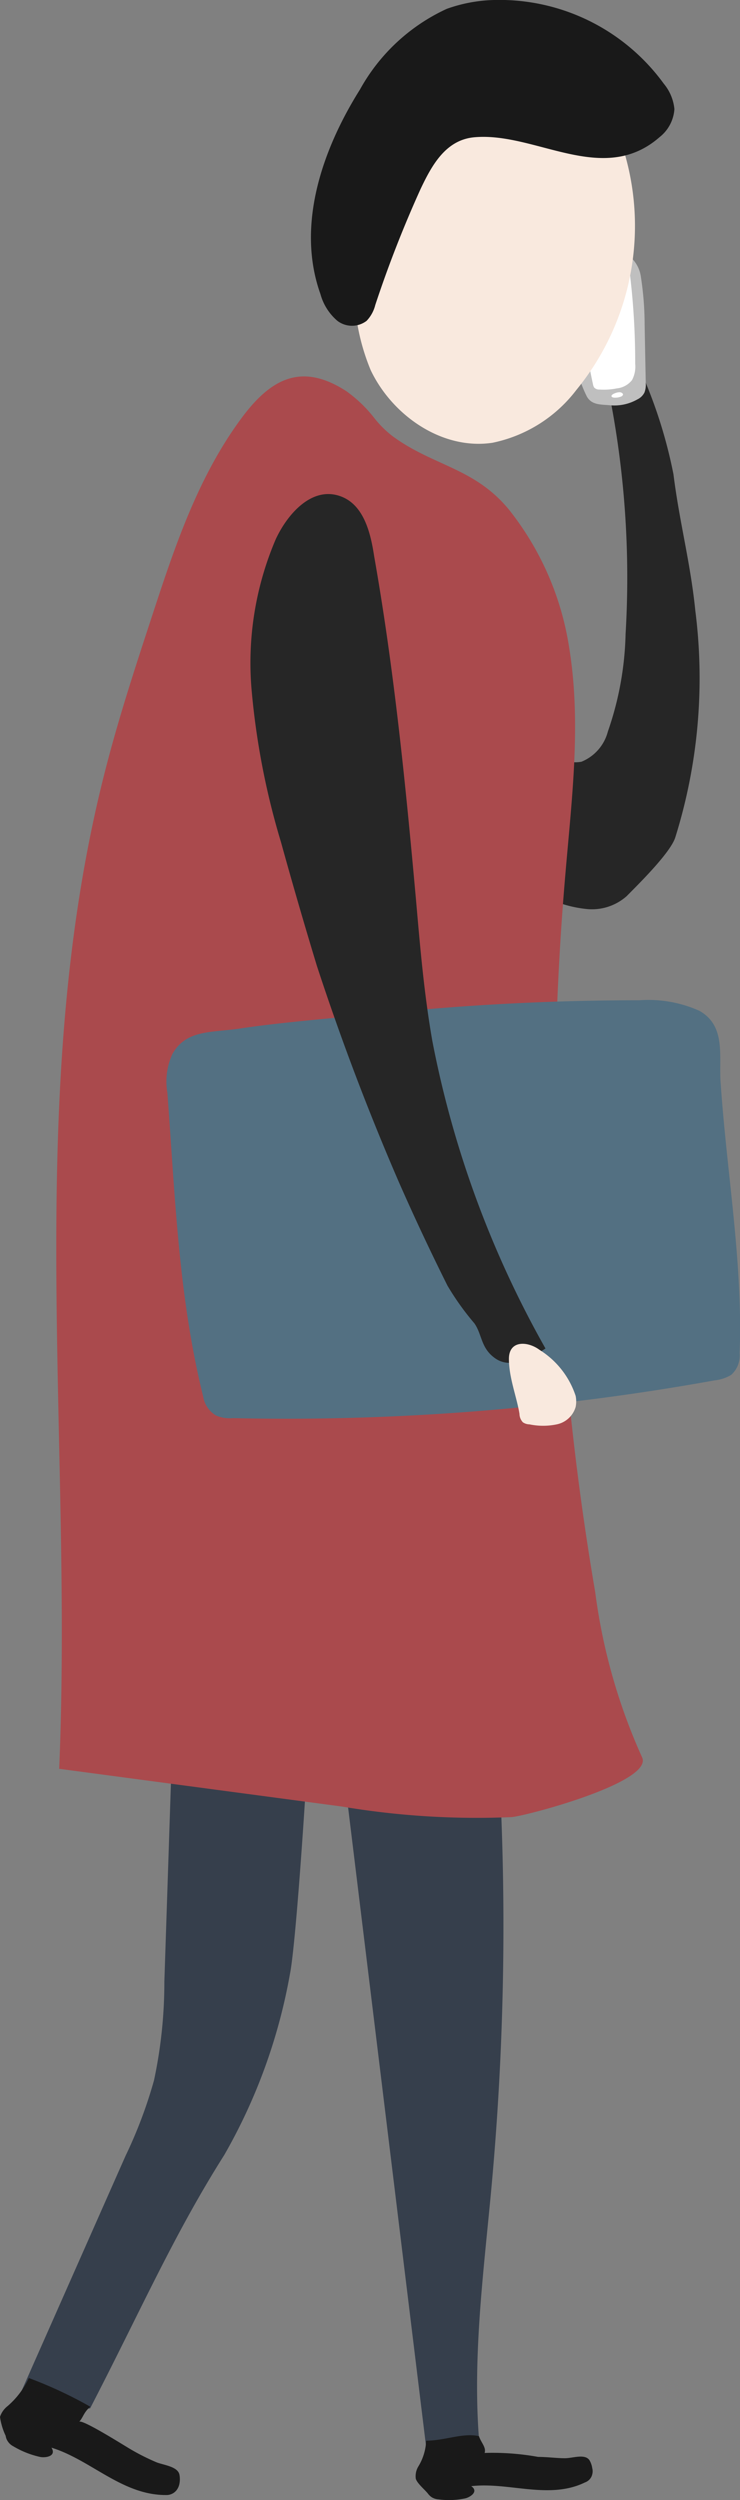 <svg xmlns="http://www.w3.org/2000/svg" viewBox="0 0 39.26 132.47"><rect x="0" y="0" width="39.26" height="132.47" fill="#808080" stroke="none"/><defs><style>.cls-1{fill:#262626;}.cls-2{fill:#bfbfbf;}.cls-3{fill:#fff;}.cls-4{fill:#363f4c;}.cls-5{fill:#191919;}.cls-6{fill:#aa4a4d;}.cls-7{fill:#f9e9de;}.cls-8{fill:#537082;}</style></defs><title>WalkingMan</title><g id="Layer_2" data-name="Layer 2"><g id="Layer_1-2" data-name="Layer 1"><g id="object"><path class="cls-1" d="M24.1,40.41a19.18,19.18,0,0,0,2.39,5,6.41,6.41,0,0,0,4.59,2.75,2.78,2.78,0,0,0,2.17-.68c.6-.61,2.33-2.3,2.58-3.12a28.24,28.24,0,0,0,1.06-12c-.26-2.57-.84-4.67-1.16-7.23A25.45,25.45,0,0,0,34.14,20a7.15,7.15,0,0,0-1.87.59,50.22,50.22,0,0,1,.92,13,16.81,16.81,0,0,1-.94,5.17,2.37,2.37,0,0,1-1.4,1.6,1.83,1.83,0,0,1-1.73-.62A5.52,5.52,0,0,1,28.19,38l-3.06-7.52A3.42,3.42,0,0,0,24,28.76a2.07,2.07,0,0,0-2.23.16,3.28,3.28,0,0,0-1.17,2c-.12.61.39,1,.63,1.55a27.68,27.68,0,0,1,1,2.62C22.81,36.86,23.46,38.64,24.1,40.41Z"/><path class="cls-2" d="M33.82,21.16a.81.81,0,0,0,.37-.36,1.15,1.15,0,0,0,.07-.49L34.2,17.2a16.62,16.62,0,0,0-.2-2.54,1.7,1.7,0,0,0-.51-1,1.88,1.88,0,0,0-1.18-.27,4.38,4.38,0,0,0-1.61.21.82.82,0,0,0-.25.16.91.91,0,0,0-.11.3,6.44,6.44,0,0,0-.05,1.24,25.49,25.49,0,0,0,.09,2.62A7.24,7.24,0,0,0,31.13,21c.25.46.73.43,1.2.47A2.48,2.48,0,0,0,33.82,21.16Z"/><path class="cls-3" d="M31.46,20.36a.49.49,0,0,0,.06.17.36.36,0,0,0,.29.11,3.49,3.49,0,0,0,.91-.06,1.18,1.18,0,0,0,.81-.44,1.5,1.5,0,0,0,.17-.86,39.24,39.24,0,0,0-.26-4.59.43.43,0,0,0-.08-.24.49.49,0,0,0-.21-.08,4.18,4.18,0,0,0-1,0,1.41,1.41,0,0,0-1,.37,1.4,1.4,0,0,0-.21.79A21.72,21.72,0,0,0,31.46,20.36Z"/><path id="pants" class="cls-4" d="M4.78,127.61a5.73,5.73,0,0,1-3.64-.92l5.52-12.46a24.37,24.37,0,0,0,1.51-4A24.86,24.86,0,0,0,8.72,105q.34-10.26.68-20.53a4.22,4.22,0,0,1,.29-1.68c.7-1.49,2.74-1.63,4.38-1.55a1.68,1.68,0,0,1,1,.29,1.58,1.58,0,0,1,.34,1.16c.1,5.4,1,.52,1.12,5.92,0,1.9-.76,14.09-1.15,16a29.67,29.67,0,0,1-3.48,9.57C9.19,118.46,7.47,122.42,4.78,127.61Z"/><path id="pants-2" data-name="pants" class="cls-4" d="M19.33,85.56l6.83-.86c.12-.31-.45,0-.41.33a151.36,151.36,0,0,1,.3,31.13c-.42,4.46-1,8.94-.61,13.4l-2.81.27-5.1-41.74a2.38,2.38,0,0,1,.36-2A2.36,2.36,0,0,1,19.33,85.56Z"/><path class="cls-5" d="M25,131.73c.43.29-.08.6-.33.65a4.17,4.17,0,0,1-1.41.05.76.76,0,0,1-.35-.11.8.8,0,0,1-.21-.2c-.17-.21-.56-.53-.64-.78a1,1,0,0,1,.12-.63,2.84,2.84,0,0,0,.43-1.39c1,0,1.94-.43,2.8-.24.11.34.4.6.3.89a13.54,13.54,0,0,1,2.84.21c.47,0,1,.07,1.42.07s1.05-.25,1.3.1a1.12,1.12,0,0,1,.15.42.65.65,0,0,1,0,.34.6.6,0,0,1-.38.42C29.13,132.46,27,131.5,25,131.73Z"/><path class="cls-5" d="M2.73,129.69c.29.47-.34.55-.61.49a4.78,4.78,0,0,1-1.41-.56.77.77,0,0,1-.3-.27.68.68,0,0,1-.11-.29,3.41,3.41,0,0,1-.3-1,1.19,1.19,0,0,1,.4-.57A4.44,4.44,0,0,0,1.53,126a22.49,22.49,0,0,1,3.26,1.52c-.36.31-.37.56-.59.8.15-.16,2.44,1.29,2.72,1.45a11.7,11.7,0,0,0,1.37.69c.36.15,1.14.22,1.23.66a1.29,1.29,0,0,1,0,.48.81.81,0,0,1-.15.34.68.68,0,0,1-.56.26C6.48,132.21,4.83,130.34,2.73,129.69Z"/><path id="shirt" class="cls-6" d="M19.89,22.19a7.21,7.21,0,0,0-1.51-1.46c-2.42-1.57-4.06-.64-5.63,1.51C10.48,25.34,9.26,29,8.08,32.6c-.87,2.65-1.74,5.3-2.44,8C1.15,57.84,3.89,76,3.14,93.72l15,2a43.06,43.06,0,0,0,9,.56c.78-.06,7.58-1.86,6.92-3.18a30.82,30.82,0,0,1-2.48-8.73A149.61,149.61,0,0,1,30,46.27c.34-4,.85-8,.19-12A15.52,15.52,0,0,0,27,27c-1.83-2.22-4-2.3-6.16-3.88A5.46,5.46,0,0,1,19.89,22.19Z"/><path class="cls-7" d="M23,5.47a12.78,12.78,0,0,0-3.66,6.28,11.4,11.4,0,0,0,.33,7.87c1.16,2.42,3.81,4.24,6.46,3.84a7.49,7.49,0,0,0,4.45-2.8A13.71,13.71,0,0,0,33,7.68c-.6-1.76-1.53-3.94-3.44-4.39C27.45,2.79,24.53,4.16,23,5.47Z"/><path class="cls-5" d="M35,7.26a2.06,2.06,0,0,0,.78-1.48,2.47,2.47,0,0,0-.56-1.34,10.78,10.78,0,0,0-9-4.44A8,8,0,0,0,23.7.47a10.07,10.07,0,0,0-4.6,4.27C17.05,8,15.72,12,17,15.58A2.85,2.85,0,0,0,17.9,17a1.28,1.28,0,0,0,1.55,0,1.87,1.87,0,0,0,.46-.84A61.84,61.84,0,0,1,22.32,10c.6-1.26,1.34-2.61,2.88-2.73C28.44,7,32,9.89,35,7.26Z"/><path class="cls-8" d="M33.91,53a6.62,6.62,0,0,1,3.2.56c1.46.83,1,2.48,1.13,3.91.33,4.77,1.18,9.48,1,14.24a1.36,1.36,0,0,1-.45,1.14,2.13,2.13,0,0,1-.88.29,128,128,0,0,1-25.56,2,1.82,1.82,0,0,1-.89-.14,1.43,1.43,0,0,1-.68-1c-1.32-5.33-1.49-10.68-1.9-16.1a3.49,3.49,0,0,1,.27-2.06c.73-1.29,2.06-1.12,3.56-1.34,2.21-.34,5.6-.61,7.83-.83A132.55,132.55,0,0,1,33.91,53Z"/><path class="cls-1" d="M14.91,44.63a40,40,0,0,1-1.56-8.06,16.64,16.64,0,0,1,1.28-8c.61-1.31,1.82-2.68,3.22-2.34s1.8,1.91,2,3.24c1.06,6,1.67,12.11,2.22,18.2.22,2.51.43,5,.87,7.5a53.74,53.74,0,0,0,6,16.28c-.79.53-1.84,1.08-2.64.54s-.71-1.27-1.13-1.87a14.23,14.23,0,0,1-1.43-2q-1.36-2.72-2.58-5.49Q18.72,57,16.81,51.17C16.15,49,15.51,46.8,14.91,44.63Z"/><path class="cls-7" d="M27.56,74.91a.67.67,0,0,0,.18.45.63.63,0,0,0,.35.11,3.54,3.54,0,0,0,1.45,0,1.32,1.32,0,0,0,1-.92,1.47,1.47,0,0,0,0-.59,4.55,4.55,0,0,0-1.92-2.44C28,71.06,27,71,27,72S27.41,74,27.56,74.91Z"/><path class="cls-3" d="M32.53,20.88c.11-.06.33-.14.45-.07s.07.14,0,.19a.8.8,0,0,1-.34.07C32.49,21.08,32.34,21,32.53,20.88Z"/></g></g></g></svg>